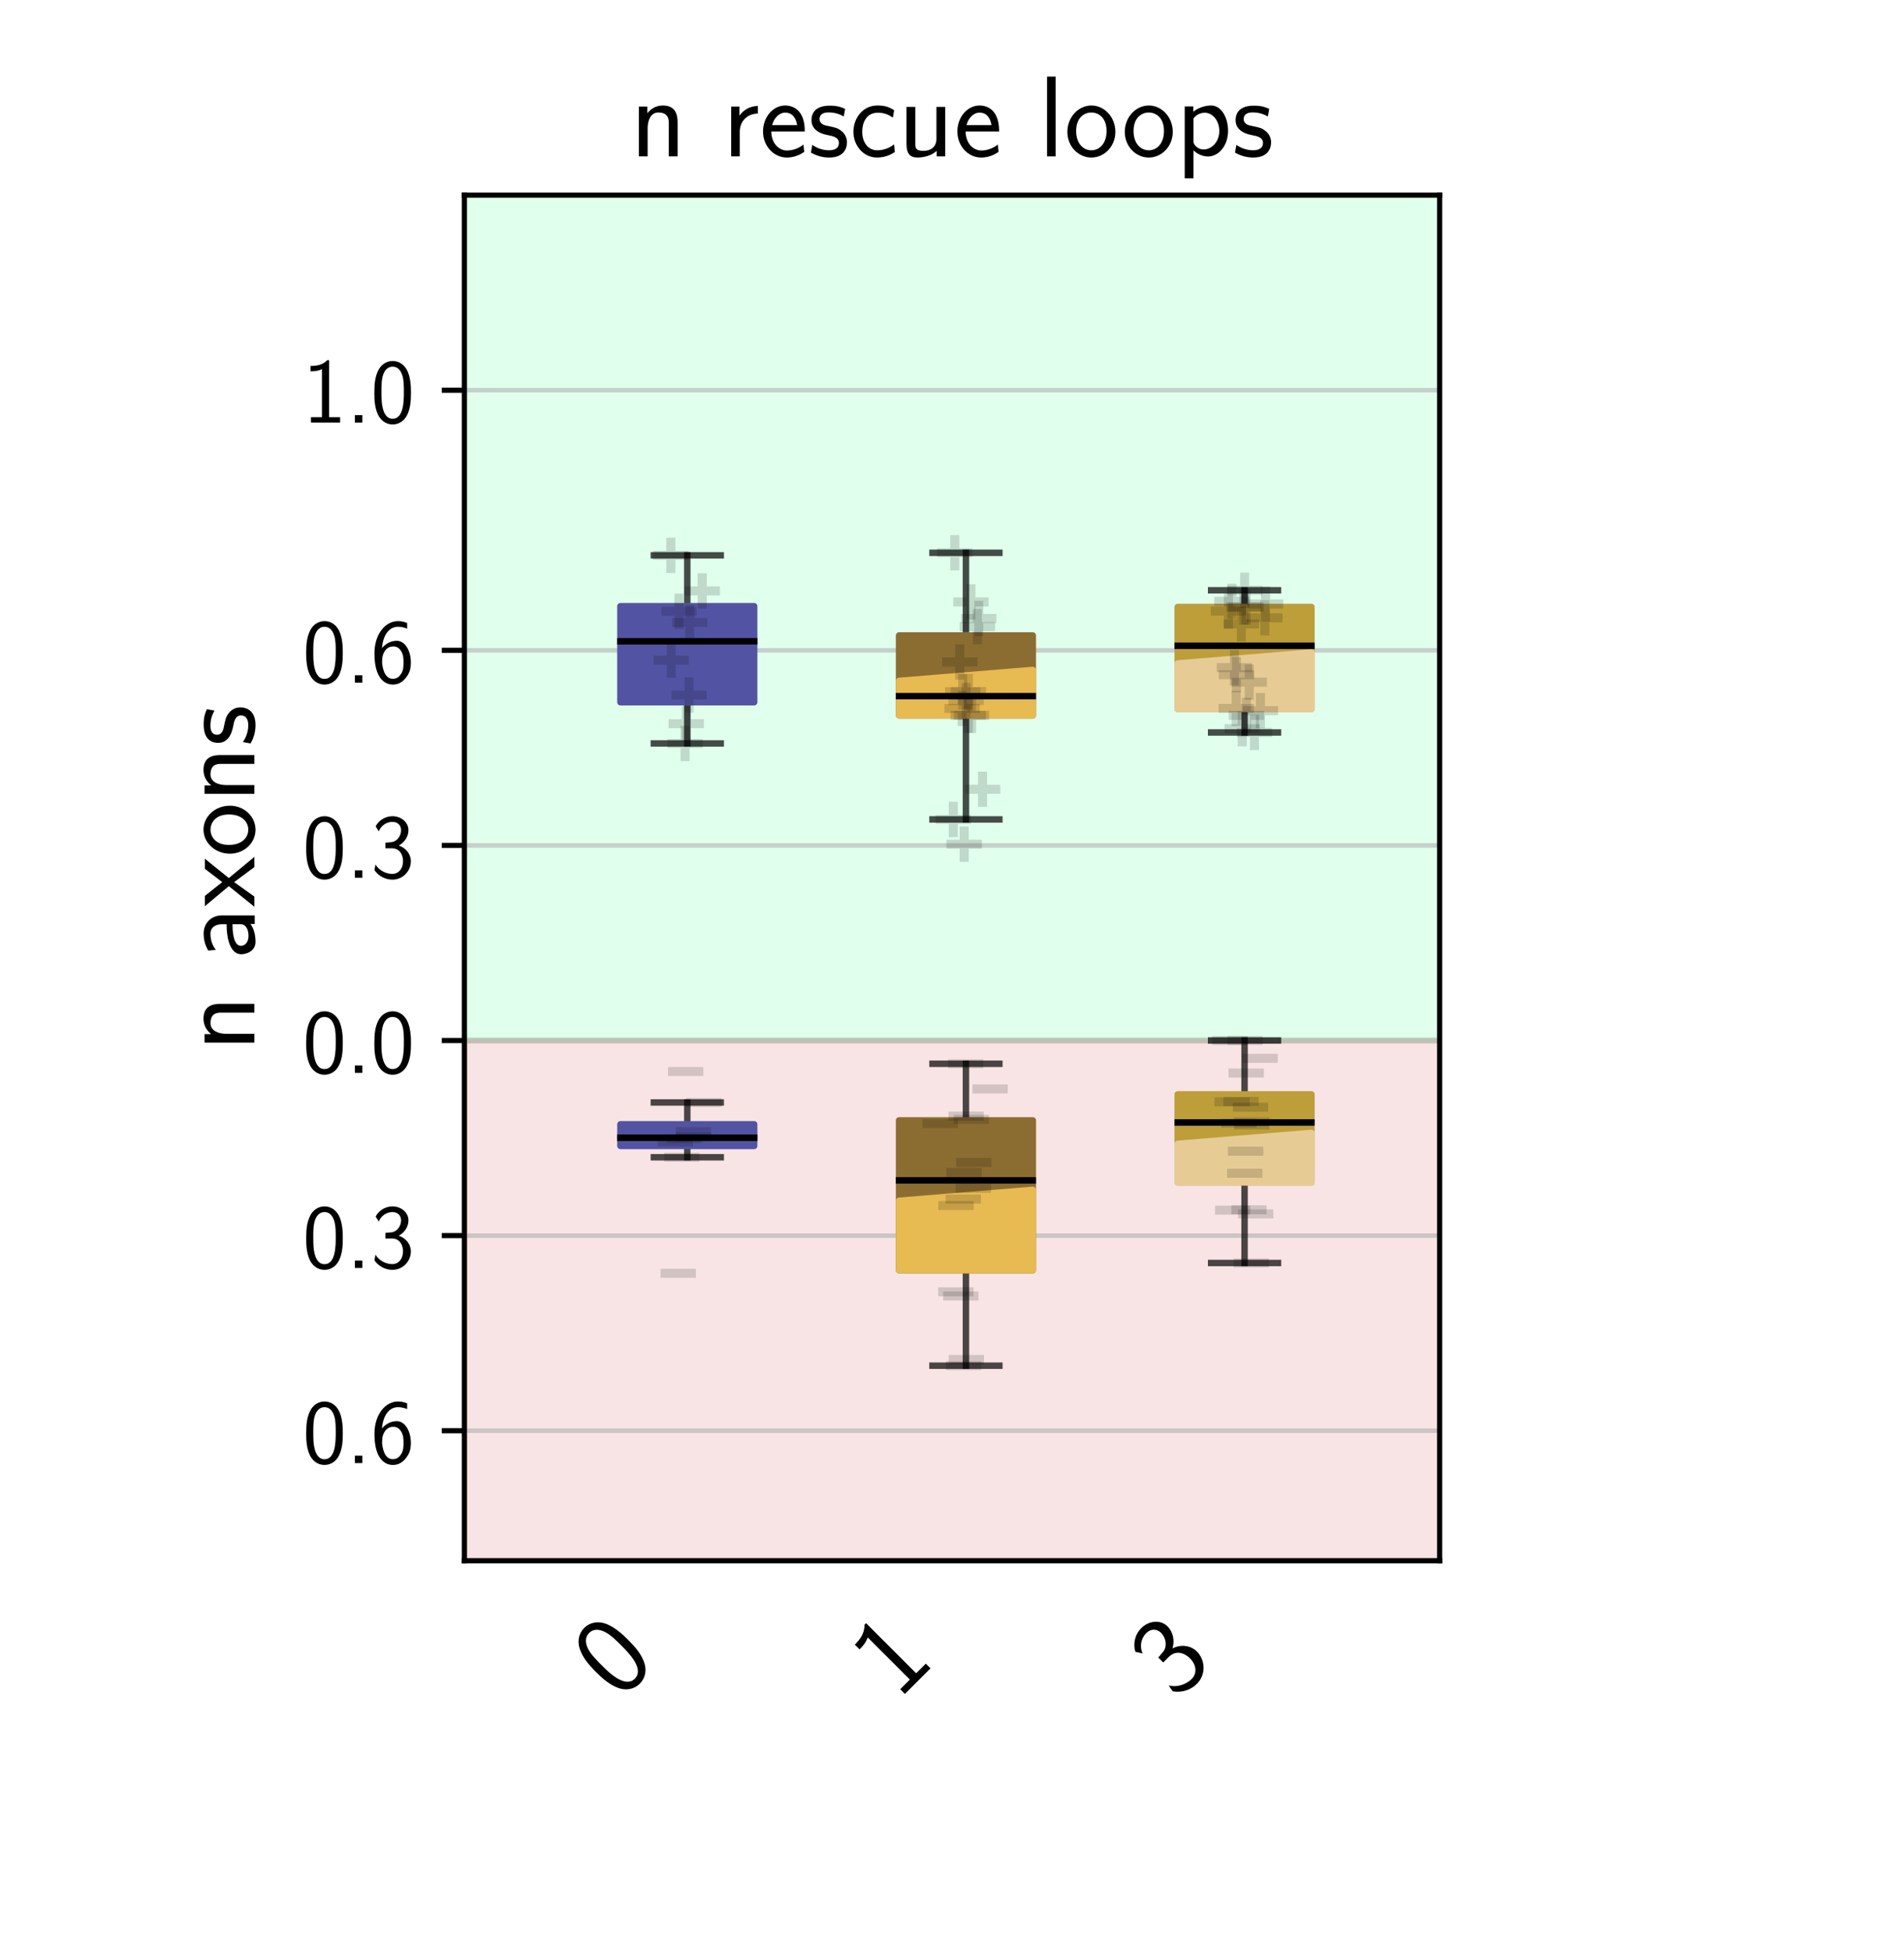 <?xml version="1.0" encoding="utf-8" standalone="no"?>
<!DOCTYPE svg PUBLIC "-//W3C//DTD SVG 1.1//EN"
  "http://www.w3.org/Graphics/SVG/1.1/DTD/svg11.dtd">
<!-- Created with matplotlib (https://matplotlib.org/) -->
<svg height="302.4pt" version="1.1" viewBox="0 0 295.2 302.4" width="295.2pt" xmlns="http://www.w3.org/2000/svg" xmlns:xlink="http://www.w3.org/1999/xlink">
 <defs>
  <style type="text/css">*{stroke-linecap:butt;stroke-linejoin:round;}</style>
 </defs>
 <g id="figure_1">
  <g id="patch_1">
   <path d="M 0 302.4 
L 295.2 302.4 
L 295.2 0 
L 0 0 
z
" style="fill:#ffffff;"/>
  </g>
  <g id="axes_1">
   <g id="patch_2">
    <path d="M 72 241.92 
L 223.2 241.92 
L 223.2 30.24 
L 72 30.24 
z
" style="fill:#ffffff;"/>
   </g>
   <g id="patch_3">
    <path clip-path="url(#pf094265df7)" d="M 72 161.28 
L 234 161.28 
L 234 30.24 
L 72 30.24 
z
" style="fill:#01ff6b;opacity:0.12;stroke:#01ff6b;stroke-linejoin:miter;"/>
   </g>
   <g id="patch_4">
    <path clip-path="url(#pf094265df7)" d="M 72 161.28 
L 234 161.28 
L 234 241.92 
L 72 241.92 
z
" style="fill:#c22121;opacity:0.12;stroke:#c22121;stroke-linejoin:miter;"/>
   </g>
   <g id="matplotlib.axis_1">
    <g id="xtick_1">
     <g id="text_1">
      <!-- 0 -->
      <g transform="translate(95.971 263.688)rotate(-45)scale(0.18 -0.18)">
       <defs>
        <path d="M 43.094 31.938 
C 43.094 37.578 43 48.078 38.906 56.188 
C 34.797 64 28.203 66.078 23.5 66.078 
C 16.703 66.078 10.906 62.109 7.906 55.781 
C 4.703 49.156 3.797 42.328 3.797 31.938 
C 3.797 24.828 4.094 16.109 7.703 8.484 
C 11.797 0.078 18.703 -2 23.406 -2 
C 29.594 -2 35.594 1.266 39 8.094 
C 42.5 15.219 43.094 23.031 43.094 31.938 
z
M 23.406 4.078 
C 15.797 4.078 13.5 12.672 12.797 15.547 
C 11.594 20.469 11.406 25.219 11.406 33.031 
C 11.406 39.156 11.406 46.062 13.297 51.516 
C 15.594 57.828 19.594 60 23.406 60 
C 30.797 60 33.203 52.688 34 50.125 
C 35.5 44.891 35.5 38.766 35.5 33.031 
C 35.5 23.844 35.5 4.078 23.406 4.078 
z
" id="CMSS17-48"/>
       </defs>
       <use transform="scale(0.996)" xlink:href="#CMSS17-48"/>
      </g>
     </g>
    </g>
    <g id="xtick_2">
     <g id="text_2">
      <!-- 1 -->
      <g transform="translate(139.171 263.688)rotate(-45)scale(0.18 -0.18)">
       <defs>
        <path d="M 28.406 67 
L 26.5 67 
C 21.094 61.562 14.797 60.781 8.406 60.781 
L 8.406 55 
C 11.297 55 16 55 20.703 57.297 
L 20.703 5.766 
L 8.906 5.766 
L 8.906 0 
L 40.203 0 
L 40.203 5.766 
L 28.406 5.766 
z
" id="CMSS17-49"/>
       </defs>
       <use transform="scale(0.996)" xlink:href="#CMSS17-49"/>
      </g>
     </g>
    </g>
    <g id="xtick_3">
     <g id="text_3">
      <!-- 3 -->
      <g transform="translate(182.371 263.688)rotate(-45)scale(0.18 -0.18)">
       <defs>
        <path d="M 15.703 31.641 
L 22.5 31.641 
C 31.906 31.641 34.594 23.547 34.594 17.906 
C 34.594 10.203 30.203 4.172 23 4.172 
C 17.406 4.172 9.5 6.938 5 14.25 
C 4.297 10.797 4.297 10.594 3.906 8.219 
C 8.594 1.375 16.203 -2 23.203 -2 
C 34.594 -2 43 7.391 43 17.781 
C 43 25.594 37.5 32.141 30 34.609 
C 36 37.875 40.406 44 40.406 51.141 
C 40.406 59.453 32.703 66.078 23.297 66.078 
C 14.703 66.078 8 60.812 5.203 55.156 
C 5.906 54.188 7.703 51.312 8.594 49.828 
C 10.797 55.656 16.5 60 23.203 60 
C 28.797 60 32.5 56.359 32.5 51.109 
C 32.5 45.672 29 39.734 23.094 38.359 
C 22.703 38.359 16.5 37.766 15.703 37.672 
z
" id="CMSS17-51"/>
       </defs>
       <use transform="scale(0.996)" xlink:href="#CMSS17-51"/>
      </g>
     </g>
    </g>
   </g>
   <g id="matplotlib.axis_2">
    <g id="ytick_1">
     <g id="line2d_1">
      <path clip-path="url(#pf094265df7)" d="M 72 221.76 
L 223.2 221.76 
" style="fill:none;stroke:#b0b0b0;stroke-linecap:square;stroke-opacity:0.6;stroke-width:0.7;"/>
     </g>
     <g id="line2d_2">
      <defs>
       <path d="M 0 0 
L -3.5 0 
" id="m64dbce6af9" style="stroke:#000000;stroke-width:0.8;"/>
      </defs>
      <g>
       <use style="stroke:#000000;stroke-width:0.8;" x="72" xlink:href="#m64dbce6af9" y="221.76"/>
      </g>
     </g>
     <g id="text_4">
      <!-- 0.6 -->
      <g transform="translate(46.926 226.776)scale(0.145 -0.145)">
       <defs>
        <path d="M 17 7.969 
L 9 7.969 
L 9 0 
L 17 0 
z
" id="CMSS17-46"/>
        <path d="M 39 64.078 
C 34.797 65.781 31.797 66.078 29 66.078 
C 16 66.078 3.906 52.625 3.906 31.344 
C 3.906 4.141 15.406 -2 23.594 -2 
C 28.094 -2 32.594 -0.609 36.906 4.375 
C 41.297 9.641 43 14.031 43 21.703 
C 43 34.047 36.906 45 27.797 45 
C 21.203 45 15.5 41.516 12 37.125 
C 13 50.906 19.594 60 29.094 60 
C 31.703 60 35.094 59.625 39 57.969 
z
M 12.094 21.391 
C 12.094 22.188 12.094 22.688 12.203 24.188 
C 12.203 31.953 16.703 38.922 24 38.922 
C 28.703 38.922 31.094 36.438 32.906 33.359 
C 35 29.469 35.094 25.781 35.094 21.688 
C 35.094 17.812 35.094 13.922 32.797 9.953 
C 30.906 6.859 28.406 4.172 23.594 4.172 
C 14.094 4.172 12.5 17.406 12.094 21.391 
z
" id="CMSS17-54"/>
       </defs>
       <use transform="scale(0.996)" xlink:href="#CMSS17-48"/>
       <use transform="translate(46.844 0)scale(0.996)" xlink:href="#CMSS17-46"/>
       <use transform="translate(72.868 0)scale(0.996)" xlink:href="#CMSS17-54"/>
      </g>
     </g>
    </g>
    <g id="ytick_2">
     <g id="line2d_3">
      <path clip-path="url(#pf094265df7)" d="M 72 191.52 
L 223.2 191.52 
" style="fill:none;stroke:#b0b0b0;stroke-linecap:square;stroke-opacity:0.6;stroke-width:0.7;"/>
     </g>
     <g id="line2d_4">
      <g>
       <use style="stroke:#000000;stroke-width:0.8;" x="72" xlink:href="#m64dbce6af9" y="191.52"/>
      </g>
     </g>
     <g id="text_5">
      <!-- 0.3 -->
      <g transform="translate(46.926 196.536)scale(0.145 -0.145)">
       <use transform="scale(0.996)" xlink:href="#CMSS17-48"/>
       <use transform="translate(46.844 0)scale(0.996)" xlink:href="#CMSS17-46"/>
       <use transform="translate(72.868 0)scale(0.996)" xlink:href="#CMSS17-51"/>
      </g>
     </g>
    </g>
    <g id="ytick_3">
     <g id="line2d_5">
      <path clip-path="url(#pf094265df7)" d="M 72 161.28 
L 223.2 161.28 
" style="fill:none;stroke:#b0b0b0;stroke-linecap:square;stroke-opacity:0.6;stroke-width:0.7;"/>
     </g>
     <g id="line2d_6">
      <g>
       <use style="stroke:#000000;stroke-width:0.8;" x="72" xlink:href="#m64dbce6af9" y="161.28"/>
      </g>
     </g>
     <g id="text_6">
      <!-- 0.0 -->
      <g transform="translate(46.926 166.296)scale(0.145 -0.145)">
       <use transform="scale(0.996)" xlink:href="#CMSS17-48"/>
       <use transform="translate(46.844 0)scale(0.996)" xlink:href="#CMSS17-46"/>
       <use transform="translate(72.868 0)scale(0.996)" xlink:href="#CMSS17-48"/>
      </g>
     </g>
    </g>
    <g id="ytick_4">
     <g id="line2d_7">
      <path clip-path="url(#pf094265df7)" d="M 72 131.04 
L 223.2 131.04 
" style="fill:none;stroke:#b0b0b0;stroke-linecap:square;stroke-opacity:0.6;stroke-width:0.7;"/>
     </g>
     <g id="line2d_8">
      <g>
       <use style="stroke:#000000;stroke-width:0.8;" x="72" xlink:href="#m64dbce6af9" y="131.04"/>
      </g>
     </g>
     <g id="text_7">
      <!-- 0.3 -->
      <g transform="translate(46.926 136.056)scale(0.145 -0.145)">
       <use transform="scale(0.996)" xlink:href="#CMSS17-48"/>
       <use transform="translate(46.844 0)scale(0.996)" xlink:href="#CMSS17-46"/>
       <use transform="translate(72.868 0)scale(0.996)" xlink:href="#CMSS17-51"/>
      </g>
     </g>
    </g>
    <g id="ytick_5">
     <g id="line2d_9">
      <path clip-path="url(#pf094265df7)" d="M 72 100.8 
L 223.2 100.8 
" style="fill:none;stroke:#b0b0b0;stroke-linecap:square;stroke-opacity:0.6;stroke-width:0.7;"/>
     </g>
     <g id="line2d_10">
      <g>
       <use style="stroke:#000000;stroke-width:0.8;" x="72" xlink:href="#m64dbce6af9" y="100.8"/>
      </g>
     </g>
     <g id="text_8">
      <!-- 0.6 -->
      <g transform="translate(46.926 105.816)scale(0.145 -0.145)">
       <use transform="scale(0.996)" xlink:href="#CMSS17-48"/>
       <use transform="translate(46.844 0)scale(0.996)" xlink:href="#CMSS17-46"/>
       <use transform="translate(72.868 0)scale(0.996)" xlink:href="#CMSS17-54"/>
      </g>
     </g>
    </g>
    <g id="ytick_6">
     <g id="line2d_11">
      <path clip-path="url(#pf094265df7)" d="M 72 60.48 
L 223.2 60.48 
" style="fill:none;stroke:#b0b0b0;stroke-linecap:square;stroke-opacity:0.6;stroke-width:0.7;"/>
     </g>
     <g id="line2d_12">
      <g>
       <use style="stroke:#000000;stroke-width:0.8;" x="72" xlink:href="#m64dbce6af9" y="60.48"/>
      </g>
     </g>
     <g id="text_9">
      <!-- 1.0 -->
      <g transform="translate(46.926 65.496)scale(0.145 -0.145)">
       <use transform="scale(0.996)" xlink:href="#CMSS17-49"/>
       <use transform="translate(46.844 0)scale(0.996)" xlink:href="#CMSS17-46"/>
       <use transform="translate(72.868 0)scale(0.996)" xlink:href="#CMSS17-48"/>
      </g>
     </g>
    </g>
    <g id="text_10">
     <!-- n axons -->
     <g transform="translate(39.438 162.929)rotate(-90)scale(0.18 -0.18)">
      <defs>
       <path d="M 40.906 29.328 
C 40.906 35.672 39.406 44 28.094 44 
C 21.703 44 17.5 40.719 14.703 37.328 
L 14.703 43.094 
L 7.406 43.094 
L 7.406 0 
L 15 0 
L 15 24.359 
C 15 30.688 17.406 37.938 24.203 37.938 
C 33 37.938 33.297 32 33.297 28.578 
L 33.297 0 
L 40.906 0 
z
" id="CMSS17-110"/>
       <path d="M 37.594 27.984 
C 37.594 37.375 30.906 43.875 21.906 43.875 
C 17.5 43.875 12.703 43.078 7.203 39.891 
L 7.797 33.359 
C 10.297 35.125 14.594 38 21.797 38 
C 26.906 38 30 34.062 30 27.844 
L 30 24 
C 14 24 4 19.344 4 11.344 
C 4 7.203 6.5 -1 14.797 -1 
C 16.297 -1 24.406 -1 30.203 3.391 
L 30.203 -0.297 
L 37.594 -0.297 
z
M 30 12.75 
C 30 10.953 30 8.562 27 6.781 
C 24.406 5.078 21.094 5.078 19.703 5.078 
C 14.703 5.078 11.297 7.984 11.297 11.625 
C 11.297 18.922 26.906 18.922 30 18.922 
z
" id="CMSS17-97"/>
       <path d="M 24.797 22.094 
L 41.5 42.797 
L 32.797 42.797 
L 21.297 27.766 
L 9.406 42.797 
L 0.5 42.797 
L 17.797 22.094 
L 0 0 
L 8.797 0 
L 21.297 17.516 
L 34.297 0 
L 43.094 0 
z
" id="CMSS17-120"/>
       <path d="M 44.203 21.188 
C 44.203 34 34.703 44 23.5 44 
C 12 44 2.703 33.703 2.703 21.188 
C 2.703 8.5 12.297 -1 23.406 -1 
C 34.797 -1 44.203 8.797 44.203 21.188 
z
M 23.5 5.266 
C 16.406 5.266 10.297 11.078 10.297 22 
C 10.297 33.609 17.406 37.922 23.406 37.922 
C 29.906 37.922 36.594 33.219 36.594 22 
C 36.594 10.672 30.094 5.266 23.5 5.266 
z
" id="CMSS17-111"/>
       <path d="M 32.203 41.047 
C 26.297 43.859 21.703 43.859 18.703 43.859 
C 11.594 43.859 3.094 41.375 3.094 31.297 
C 3.094 21.234 14.094 19.031 17.094 18.422 
C 21.703 17.531 26.797 16.531 26.797 11.562 
C 26.797 5.266 19.594 5.266 18.297 5.266 
C 14.297 5.266 8.797 6.359 3.797 9.969 
L 2.594 3.281 
C 8.297 0 13.797 -1 18.406 -1 
C 30.703 -1 33.797 6.5 33.797 12.203 
C 33.797 17.094 31 20.391 29.094 21.891 
C 25.797 24.5 24.594 24.797 16.406 26.5 
C 15 26.703 10.094 27.797 10.094 32.281 
C 10.094 38 16.406 38 17.797 38 
C 24.297 38 28.297 35.984 31 34.5 
z
" id="CMSS17-115"/>
      </defs>
      <use transform="scale(0.996)" xlink:href="#CMSS17-110"/>
      <use transform="translate(79.434 0)scale(0.996)" xlink:href="#CMSS17-97"/>
      <use transform="translate(124.356 0)scale(0.996)" xlink:href="#CMSS17-120"/>
      <use transform="translate(167.356 0)scale(0.996)" xlink:href="#CMSS17-111"/>
      <use transform="translate(214.2 0)scale(0.996)" xlink:href="#CMSS17-110"/>
      <use transform="translate(262.405 0)scale(0.996)" xlink:href="#CMSS17-115"/>
     </g>
    </g>
   </g>
   <g id="line2d_13">
    <path clip-path="url(#pf094265df7)" d="M 106.56 177.616 
L 106.56 179.372 
" style="fill:none;stroke:#000000;stroke-linecap:square;stroke-opacity:0.7;"/>
   </g>
   <g id="line2d_14">
    <path clip-path="url(#pf094265df7)" d="M 106.56 174.264 
L 106.56 170.88 
" style="fill:none;stroke:#000000;stroke-linecap:square;stroke-opacity:0.7;"/>
   </g>
   <g id="line2d_15">
    <path clip-path="url(#pf094265df7)" d="M 101.376 179.372 
L 111.744 179.372 
" style="fill:none;stroke:#000000;stroke-linecap:square;stroke-opacity:0.7;"/>
   </g>
   <g id="line2d_16">
    <path clip-path="url(#pf094265df7)" d="M 101.376 170.88 
L 111.744 170.88 
" style="fill:none;stroke:#000000;stroke-linecap:square;stroke-opacity:0.7;"/>
   </g>
   <g id="line2d_17">
    <path clip-path="url(#pf094265df7)" d="M 149.76 196.883 
L 149.76 211.68 
" style="fill:none;stroke:#000000;stroke-linecap:square;stroke-opacity:0.7;"/>
   </g>
   <g id="line2d_18">
    <path clip-path="url(#pf094265df7)" d="M 149.76 173.661 
L 149.76 164.88 
" style="fill:none;stroke:#000000;stroke-linecap:square;stroke-opacity:0.7;"/>
   </g>
   <g id="line2d_19">
    <path clip-path="url(#pf094265df7)" d="M 144.576 211.68 
L 154.944 211.68 
" style="fill:none;stroke:#000000;stroke-linecap:square;stroke-opacity:0.7;"/>
   </g>
   <g id="line2d_20">
    <path clip-path="url(#pf094265df7)" d="M 144.576 164.88 
L 154.944 164.88 
" style="fill:none;stroke:#000000;stroke-linecap:square;stroke-opacity:0.7;"/>
   </g>
   <g id="line2d_21">
    <path clip-path="url(#pf094265df7)" d="M 192.96 183.267 
L 192.96 195.764 
" style="fill:none;stroke:#000000;stroke-linecap:square;stroke-opacity:0.7;"/>
   </g>
   <g id="line2d_22">
    <path clip-path="url(#pf094265df7)" d="M 192.96 169.627 
L 192.96 161.28 
" style="fill:none;stroke:#000000;stroke-linecap:square;stroke-opacity:0.7;"/>
   </g>
   <g id="line2d_23">
    <path clip-path="url(#pf094265df7)" d="M 187.776 195.764 
L 198.144 195.764 
" style="fill:none;stroke:#000000;stroke-linecap:square;stroke-opacity:0.7;"/>
   </g>
   <g id="line2d_24">
    <path clip-path="url(#pf094265df7)" d="M 187.776 161.28 
L 198.144 161.28 
" style="fill:none;stroke:#000000;stroke-linecap:square;stroke-opacity:0.7;"/>
   </g>
   <g id="line2d_25">
    <path clip-path="url(#pf094265df7)" d="M 106.56 108.841 
L 106.56 115.236 
" style="fill:none;stroke:#000000;stroke-linecap:square;stroke-opacity:0.7;"/>
   </g>
   <g id="line2d_26">
    <path clip-path="url(#pf094265df7)" d="M 106.56 93.962 
L 106.56 86.08 
" style="fill:none;stroke:#000000;stroke-linecap:square;stroke-opacity:0.7;"/>
   </g>
   <g id="line2d_27">
    <path clip-path="url(#pf094265df7)" d="M 101.376 115.236 
L 111.744 115.236 
" style="fill:none;stroke:#000000;stroke-linecap:square;stroke-opacity:0.7;"/>
   </g>
   <g id="line2d_28">
    <path clip-path="url(#pf094265df7)" d="M 101.376 86.08 
L 111.744 86.08 
" style="fill:none;stroke:#000000;stroke-linecap:square;stroke-opacity:0.7;"/>
   </g>
   <g id="line2d_29">
    <path clip-path="url(#pf094265df7)" d="M 149.76 110.88 
L 149.76 127.008 
" style="fill:none;stroke:#000000;stroke-linecap:square;stroke-opacity:0.7;"/>
   </g>
   <g id="line2d_30">
    <path clip-path="url(#pf094265df7)" d="M 149.76 98.502 
L 149.76 85.68 
" style="fill:none;stroke:#000000;stroke-linecap:square;stroke-opacity:0.7;"/>
   </g>
   <g id="line2d_31">
    <path clip-path="url(#pf094265df7)" d="M 144.576 127.008 
L 154.944 127.008 
" style="fill:none;stroke:#000000;stroke-linecap:square;stroke-opacity:0.7;"/>
   </g>
   <g id="line2d_32">
    <path clip-path="url(#pf094265df7)" d="M 144.576 85.68 
L 154.944 85.68 
" style="fill:none;stroke:#000000;stroke-linecap:square;stroke-opacity:0.7;"/>
   </g>
   <g id="line2d_33">
    <path clip-path="url(#pf094265df7)" d="M 192.96 109.893 
L 192.96 113.533 
" style="fill:none;stroke:#000000;stroke-linecap:square;stroke-opacity:0.7;"/>
   </g>
   <g id="line2d_34">
    <path clip-path="url(#pf094265df7)" d="M 192.96 94.08 
L 192.96 91.495 
" style="fill:none;stroke:#000000;stroke-linecap:square;stroke-opacity:0.7;"/>
   </g>
   <g id="line2d_35">
    <path clip-path="url(#pf094265df7)" d="M 187.776 113.533 
L 198.144 113.533 
" style="fill:none;stroke:#000000;stroke-linecap:square;stroke-opacity:0.7;"/>
   </g>
   <g id="line2d_36">
    <path clip-path="url(#pf094265df7)" d="M 187.776 91.495 
L 198.144 91.495 
" style="fill:none;stroke:#000000;stroke-linecap:square;stroke-opacity:0.7;"/>
   </g>
   <g id="patch_5">
    <path d="M 72 241.92 
L 72 30.24 
" style="fill:none;stroke:#000000;stroke-linecap:square;stroke-linejoin:miter;stroke-width:0.8;"/>
   </g>
   <g id="patch_6">
    <path d="M 223.2 241.92 
L 223.2 30.24 
" style="fill:none;stroke:#000000;stroke-linecap:square;stroke-linejoin:miter;stroke-width:0.8;"/>
   </g>
   <g id="patch_7">
    <path d="M 72 241.92 
L 223.2 241.92 
" style="fill:none;stroke:#000000;stroke-linecap:square;stroke-linejoin:miter;stroke-width:0.8;"/>
   </g>
   <g id="patch_8">
    <path d="M 72 30.24 
L 223.2 30.24 
" style="fill:none;stroke:#000000;stroke-linecap:square;stroke-linejoin:miter;stroke-width:0.8;"/>
   </g>
   <g id="text_11">
    <!-- n rescue loops -->
    <g transform="translate(97.722 24.24)scale(0.18 -0.18)">
     <defs>
      <path d="M 14.906 21.297 
C 14.906 30.703 21.797 37 30.594 37 
L 30.594 43.578 
C 24.203 43.578 18.203 40.391 14.594 35.203 
L 14.594 43.094 
L 7.5 43.094 
L 7.5 0 
L 14.906 0 
z
" id="CMSS17-114"/>
      <path d="M 39.094 21.516 
C 39.094 24.844 38.906 31.297 35.703 36.641 
C 32.203 42.391 26.5 44 22.203 44 
C 11.797 44 3 34.188 3 21.484 
C 3 9.094 12.094 -1 23.594 -1 
C 28.094 -1 33.594 0.297 38.594 3.875 
C 38.594 4.281 38.406 6.469 38.297 6.562 
C 38.297 6.766 38 9.844 38 10.25 
C 33.203 6.359 27.703 5.078 23.703 5.078 
C 17.297 5.078 10.406 10.422 10.094 21.516 
z
M 10.906 27 
C 12.203 32.562 16.594 37.828 22.203 37.828 
C 23.703 37.828 30.703 37.828 32.5 27 
z
" id="CMSS17-101"/>
      <path d="M 38.5 39.703 
C 38.5 40.391 33.906 42.406 32.703 42.797 
C 29.406 44 25.203 44 24.094 44 
C 11.094 44 3.297 32.703 3.297 21.297 
C 3.297 9.297 12 -1 23.703 -1 
C 30.406 -1 35.203 1.188 39.094 3.781 
L 38.5 10.375 
C 34.203 7.078 29.203 5.266 23.797 5.266 
C 16 5.266 10.906 12.094 10.906 21.391 
C 10.906 28.609 14.203 37.719 24.203 37.719 
C 29.703 37.719 32.797 36.609 37.406 33.516 
z
" id="CMSS17-99"/>
      <path d="M 40.906 42.797 
L 33.297 42.797 
L 33.297 15.188 
C 33.297 7.781 27.906 4.781 22.203 4.781 
C 15.594 4.781 15 6.984 15 11.078 
L 15 42.797 
L 7.406 42.797 
L 7.406 10.594 
C 7.406 2.797 10.094 -1 17 -1 
C 20.406 -1 28.094 -0.203 33.5 4.781 
L 33.5 0 
L 40.906 0 
z
" id="CMSS17-117"/>
      <path d="M 14.797 69 
L 7.406 69 
L 7.406 0 
L 14.797 0 
z
" id="CMSS17-108"/>
      <path d="M 15.094 5.203 
C 18.406 2.016 22.906 -0.078 27.703 -0.078 
C 37 -0.078 45 9.422 45 22.062 
C 45 33.734 39 44 30.406 44 
C 25.406 44 19.406 42.219 14.906 38.625 
L 14.906 43.203 
L 7.5 43.203 
L 7.5 -19 
L 15.094 -19 
z
M 15.094 32.812 
C 15.906 34 19.297 37.734 24.797 37.734 
C 31.797 37.734 37.406 30.625 37.406 22.062 
C 37.406 12.297 30.594 6 23.906 6 
C 21.906 6 19.797 6.484 17.797 8.172 
C 15.094 10.531 15.094 12 15.094 13.391 
z
" id="CMSS17-112"/>
     </defs>
     <use transform="scale(0.996)" xlink:href="#CMSS17-110"/>
     <use transform="translate(79.434 0)scale(0.996)" xlink:href="#CMSS17-114"/>
     <use transform="translate(111.344 0)scale(0.996)" xlink:href="#CMSS17-101"/>
     <use transform="translate(152.983 0)scale(0.996)" xlink:href="#CMSS17-115"/>
     <use transform="translate(188.896 0)scale(0.996)" xlink:href="#CMSS17-99"/>
     <use transform="translate(230.535 0)scale(0.996)" xlink:href="#CMSS17-117"/>
     <use transform="translate(278.74 0)scale(0.996)" xlink:href="#CMSS17-101"/>
     <use transform="translate(351.608 0)scale(0.996)" xlink:href="#CMSS17-108"/>
     <use transform="translate(373.789 0)scale(0.996)" xlink:href="#CMSS17-111"/>
     <use transform="translate(423.235 0)scale(0.996)" xlink:href="#CMSS17-111"/>
     <use transform="translate(470.078 0)scale(0.996)" xlink:href="#CMSS17-112"/>
     <use transform="translate(518.283 0)scale(0.996)" xlink:href="#CMSS17-115"/>
    </g>
   </g>
   <g id="patch_9">
    <path clip-path="url(#pf094265df7)" d="M 96.192 177.616 
L 116.928 177.616 
L 116.928 174.264 
L 96.192 174.264 
L 96.192 177.616 
z
" style="fill:#5254a3;stroke:#5254a3;stroke-linejoin:miter;"/>
   </g>
   <g id="patch_10">
    <path clip-path="url(#pf094265df7)" d="M 139.392 196.883 
L 160.128 196.883 
L 160.128 173.661 
L 139.392 173.661 
L 139.392 196.883 
z
" style="fill:#8c6d31;stroke:#8c6d31;stroke-linejoin:miter;"/>
   </g>
   <g id="patch_11">
    <path clip-path="url(#pf094265df7)" d="M 182.592 183.267 
L 203.328 183.267 
L 203.328 169.627 
L 182.592 169.627 
L 182.592 183.267 
z
" style="fill:#bd9e39;stroke:#bd9e39;stroke-linejoin:miter;"/>
   </g>
   <g id="patch_12">
    <path clip-path="url(#pf094265df7)" d="M 96.192 108.841 
L 116.928 108.841 
L 116.928 93.962 
L 96.192 93.962 
L 96.192 108.841 
z
" style="fill:#5254a3;stroke:#5254a3;stroke-linejoin:miter;"/>
   </g>
   <g id="patch_13">
    <path clip-path="url(#pf094265df7)" d="M 139.392 110.88 
L 160.128 110.88 
L 160.128 98.502 
L 139.392 98.502 
L 139.392 110.88 
z
" style="fill:#8c6d31;stroke:#8c6d31;stroke-linejoin:miter;"/>
   </g>
   <g id="patch_14">
    <path clip-path="url(#pf094265df7)" d="M 182.592 109.893 
L 203.328 109.893 
L 203.328 94.08 
L 182.592 94.08 
L 182.592 109.893 
z
" style="fill:#bd9e39;stroke:#bd9e39;stroke-linejoin:miter;"/>
   </g>
   <g id="patch_15">
    <path clip-path="url(#pf094265df7)" d="M 139.392 196.883 
L 139.392 186.119 
L 160.128 184.425 
L 160.128 196.883 
z
" style="fill:#e7ba52;stroke:#e7ba52;stroke-linejoin:miter;"/>
   </g>
   <g id="patch_16">
    <path clip-path="url(#pf094265df7)" d="M 182.592 183.267 
L 182.592 177.294 
L 203.328 175.601 
L 203.328 183.267 
z
" style="fill:#e7cb94;stroke:#e7cb94;stroke-linejoin:miter;"/>
   </g>
   <g id="patch_17">
    <path clip-path="url(#pf094265df7)" d="M 139.392 110.88 
L 139.392 105.538 
L 160.128 103.844 
L 160.128 110.88 
z
" style="fill:#e7ba52;stroke:#e7ba52;stroke-linejoin:miter;"/>
   </g>
   <g id="patch_18">
    <path clip-path="url(#pf094265df7)" d="M 182.592 109.893 
L 182.592 102.833 
L 203.328 101.14 
L 203.328 109.893 
z
" style="fill:#e7cb94;stroke:#e7cb94;stroke-linejoin:miter;"/>
   </g>
   <g id="PathCollection_1">
    <defs>
     <path d="M 2.739 0 
L -2.739 -0 
" id="m800b1793dc" style="stroke:#000000;stroke-opacity:0.15;stroke-width:1.4;"/>
    </defs>
    <g>
     <use style="fill-opacity:0.15;stroke:#000000;stroke-opacity:0.15;stroke-width:1.4;" x="104.71" xlink:href="#m800b1793dc" y="177.03"/>
     <use style="fill-opacity:0.15;stroke:#000000;stroke-opacity:0.15;stroke-width:1.4;" x="109.115" xlink:href="#m800b1793dc" y="170.88"/>
     <use style="fill-opacity:0.15;stroke:#000000;stroke-opacity:0.15;stroke-width:1.4;" x="105.159" xlink:href="#m800b1793dc" y="197.369"/>
     <use style="fill-opacity:0.15;stroke:#000000;stroke-opacity:0.15;stroke-width:1.4;" x="107.553" xlink:href="#m800b1793dc" y="176.213"/>
     <use style="fill-opacity:0.15;stroke:#000000;stroke-opacity:0.15;stroke-width:1.4;" x="106.049" xlink:href="#m800b1793dc" y="176.495"/>
     <use style="fill-opacity:0.15;stroke:#000000;stroke-opacity:0.15;stroke-width:1.4;" x="107.498" xlink:href="#m800b1793dc" y="175.392"/>
     <use style="fill-opacity:0.15;stroke:#000000;stroke-opacity:0.15;stroke-width:1.4;" x="105.714" xlink:href="#m800b1793dc" y="179.372"/>
     <use style="fill-opacity:0.15;stroke:#000000;stroke-opacity:0.15;stroke-width:1.4;" x="106.307" xlink:href="#m800b1793dc" y="166.08"/>
    </g>
   </g>
   <g id="PathCollection_2">
    <g>
     <use style="fill-opacity:0.15;stroke:#000000;stroke-opacity:0.15;stroke-width:1.4;" x="149.824" xlink:href="#m800b1793dc" y="210.729"/>
     <use style="fill-opacity:0.15;stroke:#000000;stroke-opacity:0.15;stroke-width:1.4;" x="148.201" xlink:href="#m800b1793dc" y="200.225"/>
     <use style="fill-opacity:0.15;stroke:#000000;stroke-opacity:0.15;stroke-width:1.4;" x="150.912" xlink:href="#m800b1793dc" y="184.189"/>
     <use style="fill-opacity:0.15;stroke:#000000;stroke-opacity:0.15;stroke-width:1.4;" x="148.962" xlink:href="#m800b1793dc" y="200.88"/>
     <use style="fill-opacity:0.15;stroke:#000000;stroke-opacity:0.15;stroke-width:1.4;" x="149.404" xlink:href="#m800b1793dc" y="211.68"/>
     <use style="fill-opacity:0.15;stroke:#000000;stroke-opacity:0.15;stroke-width:1.4;" x="148.214" xlink:href="#m800b1793dc" y="186.856"/>
     <use style="fill-opacity:0.15;stroke:#000000;stroke-opacity:0.15;stroke-width:1.4;" x="145.775" xlink:href="#m800b1793dc" y="174.148"/>
     <use style="fill-opacity:0.15;stroke:#000000;stroke-opacity:0.15;stroke-width:1.4;" x="149.463" xlink:href="#m800b1793dc" y="181.732"/>
     <use style="fill-opacity:0.15;stroke:#000000;stroke-opacity:0.15;stroke-width:1.4;" x="153.512" xlink:href="#m800b1793dc" y="168.786"/>
     <use style="fill-opacity:0.15;stroke:#000000;stroke-opacity:0.15;stroke-width:1.4;" x="150.98" xlink:href="#m800b1793dc" y="180.18"/>
     <use style="fill-opacity:0.15;stroke:#000000;stroke-opacity:0.15;stroke-width:1.4;" x="149.73" xlink:href="#m800b1793dc" y="164.88"/>
     <use style="fill-opacity:0.15;stroke:#000000;stroke-opacity:0.15;stroke-width:1.4;" x="149.351" xlink:href="#m800b1793dc" y="185.865"/>
     <use style="fill-opacity:0.15;stroke:#000000;stroke-opacity:0.15;stroke-width:1.4;" x="149.795" xlink:href="#m800b1793dc" y="173.001"/>
     <use style="fill-opacity:0.15;stroke:#000000;stroke-opacity:0.15;stroke-width:1.4;" x="150.611" xlink:href="#m800b1793dc" y="173.498"/>
    </g>
   </g>
   <g id="PathCollection_3">
    <g>
     <use style="fill-opacity:0.15;stroke:#000000;stroke-opacity:0.15;stroke-width:1.4;" x="191.124" xlink:href="#m800b1793dc" y="187.576"/>
     <use style="fill-opacity:0.15;stroke:#000000;stroke-opacity:0.15;stroke-width:1.4;" x="194.693" xlink:href="#m800b1793dc" y="188.16"/>
     <use style="fill-opacity:0.15;stroke:#000000;stroke-opacity:0.15;stroke-width:1.4;" x="194.073" xlink:href="#m800b1793dc" y="173.88"/>
     <use style="fill-opacity:0.15;stroke:#000000;stroke-opacity:0.15;stroke-width:1.4;" x="194.077" xlink:href="#m800b1793dc" y="174.371"/>
     <use style="fill-opacity:0.15;stroke:#000000;stroke-opacity:0.15;stroke-width:1.4;" x="193.642" xlink:href="#m800b1793dc" y="187.516"/>
     <use style="fill-opacity:0.15;stroke:#000000;stroke-opacity:0.15;stroke-width:1.4;" x="192.991" xlink:href="#m800b1793dc" y="181.851"/>
     <use style="fill-opacity:0.15;stroke:#000000;stroke-opacity:0.15;stroke-width:1.4;" x="194.006" xlink:href="#m800b1793dc" y="195.764"/>
     <use style="fill-opacity:0.15;stroke:#000000;stroke-opacity:0.15;stroke-width:1.4;" x="193.88" xlink:href="#m800b1793dc" y="171.618"/>
     <use style="fill-opacity:0.15;stroke:#000000;stroke-opacity:0.15;stroke-width:1.4;" x="192.409" xlink:href="#m800b1793dc" y="170.73"/>
     <use style="fill-opacity:0.15;stroke:#000000;stroke-opacity:0.15;stroke-width:1.4;" x="192.068" xlink:href="#m800b1793dc" y="174.08"/>
     <use style="fill-opacity:0.15;stroke:#000000;stroke-opacity:0.15;stroke-width:1.4;" x="193.118" xlink:href="#m800b1793dc" y="178.437"/>
     <use style="fill-opacity:0.15;stroke:#000000;stroke-opacity:0.15;stroke-width:1.4;" x="195.369" xlink:href="#m800b1793dc" y="164.042"/>
     <use style="fill-opacity:0.15;stroke:#000000;stroke-opacity:0.15;stroke-width:1.4;" x="191.033" xlink:href="#m800b1793dc" y="170.789"/>
     <use style="fill-opacity:0.15;stroke:#000000;stroke-opacity:0.15;stroke-width:1.4;" x="190.678" xlink:href="#m800b1793dc" y="161.28"/>
     <use style="fill-opacity:0.15;stroke:#000000;stroke-opacity:0.15;stroke-width:1.4;" x="193.216" xlink:href="#m800b1793dc" y="166.32"/>
     <use style="fill-opacity:0.15;stroke:#000000;stroke-opacity:0.15;stroke-width:1.4;" x="193.039" xlink:href="#m800b1793dc" y="161.28"/>
    </g>
   </g>
   <g id="PathCollection_4">
    <defs>
     <path d="M -2.739 0 
L 2.739 0 
M 0 2.739 
L 0 -2.739 
" id="m0d7f2d088c" style="stroke:#000000;stroke-opacity:0.15;stroke-width:1.4;"/>
    </defs>
    <g>
     <use style="fill-opacity:0.15;stroke:#000000;stroke-opacity:0.15;stroke-width:1.4;" x="106.83" xlink:href="#m0d7f2d088c" y="107.73"/>
     <use style="fill-opacity:0.15;stroke:#000000;stroke-opacity:0.15;stroke-width:1.4;" x="106.939" xlink:href="#m0d7f2d088c" y="96.48"/>
     <use style="fill-opacity:0.15;stroke:#000000;stroke-opacity:0.15;stroke-width:1.4;" x="106.213" xlink:href="#m0d7f2d088c" y="115.236"/>
     <use style="fill-opacity:0.15;stroke:#000000;stroke-opacity:0.15;stroke-width:1.4;" x="108.877" xlink:href="#m0d7f2d088c" y="91.591"/>
     <use style="fill-opacity:0.15;stroke:#000000;stroke-opacity:0.15;stroke-width:1.4;" x="104.07" xlink:href="#m0d7f2d088c" y="102.322"/>
     <use style="fill-opacity:0.15;stroke:#000000;stroke-opacity:0.15;stroke-width:1.4;" x="105.272" xlink:href="#m0d7f2d088c" y="94.752"/>
     <use style="fill-opacity:0.15;stroke:#000000;stroke-opacity:0.15;stroke-width:1.4;" x="106.399" xlink:href="#m0d7f2d088c" y="112.172"/>
     <use style="fill-opacity:0.15;stroke:#000000;stroke-opacity:0.15;stroke-width:1.4;" x="104.005" xlink:href="#m0d7f2d088c" y="86.08"/>
    </g>
   </g>
   <g id="PathCollection_5">
    <g>
     <use style="fill-opacity:0.15;stroke:#000000;stroke-opacity:0.15;stroke-width:1.4;" x="149.487" xlink:href="#m0d7f2d088c" y="130.85"/>
     <use style="fill-opacity:0.15;stroke:#000000;stroke-opacity:0.15;stroke-width:1.4;" x="152.344" xlink:href="#m0d7f2d088c" y="122.335"/>
     <use style="fill-opacity:0.15;stroke:#000000;stroke-opacity:0.15;stroke-width:1.4;" x="149.792" xlink:href="#m0d7f2d088c" y="108.589"/>
     <use style="fill-opacity:0.15;stroke:#000000;stroke-opacity:0.15;stroke-width:1.4;" x="150.119" xlink:href="#m0d7f2d088c" y="110.88"/>
     <use style="fill-opacity:0.15;stroke:#000000;stroke-opacity:0.15;stroke-width:1.4;" x="147.8" xlink:href="#m0d7f2d088c" y="127.008"/>
     <use style="fill-opacity:0.15;stroke:#000000;stroke-opacity:0.15;stroke-width:1.4;" x="148.801" xlink:href="#m0d7f2d088c" y="102.605"/>
     <use style="fill-opacity:0.15;stroke:#000000;stroke-opacity:0.15;stroke-width:1.4;" x="149.176" xlink:href="#m0d7f2d088c" y="109.808"/>
     <use style="fill-opacity:0.15;stroke:#000000;stroke-opacity:0.15;stroke-width:1.4;" x="149.266" xlink:href="#m0d7f2d088c" y="107.228"/>
     <use style="fill-opacity:0.15;stroke:#000000;stroke-opacity:0.15;stroke-width:1.4;" x="151.753" xlink:href="#m0d7f2d088c" y="95.867"/>
     <use style="fill-opacity:0.15;stroke:#000000;stroke-opacity:0.15;stroke-width:1.4;" x="150.627" xlink:href="#m0d7f2d088c" y="110.88"/>
     <use style="fill-opacity:0.15;stroke:#000000;stroke-opacity:0.15;stroke-width:1.4;" x="148.031" xlink:href="#m0d7f2d088c" y="85.68"/>
     <use style="fill-opacity:0.15;stroke:#000000;stroke-opacity:0.15;stroke-width:1.4;" x="150.143" xlink:href="#m0d7f2d088c" y="107.192"/>
     <use style="fill-opacity:0.15;stroke:#000000;stroke-opacity:0.15;stroke-width:1.4;" x="150.535" xlink:href="#m0d7f2d088c" y="93.299"/>
     <use style="fill-opacity:0.15;stroke:#000000;stroke-opacity:0.15;stroke-width:1.4;" x="151.533" xlink:href="#m0d7f2d088c" y="97.135"/>
    </g>
   </g>
   <g id="PathCollection_6">
    <g>
     <use style="fill-opacity:0.15;stroke:#000000;stroke-opacity:0.15;stroke-width:1.4;" x="195.418" xlink:href="#m0d7f2d088c" y="110.15"/>
     <use style="fill-opacity:0.15;stroke:#000000;stroke-opacity:0.15;stroke-width:1.4;" x="191.381" xlink:href="#m0d7f2d088c" y="103.488"/>
     <use style="fill-opacity:0.15;stroke:#000000;stroke-opacity:0.15;stroke-width:1.4;" x="191.699" xlink:href="#m0d7f2d088c" y="104.58"/>
     <use style="fill-opacity:0.15;stroke:#000000;stroke-opacity:0.15;stroke-width:1.4;" x="191.004" xlink:href="#m0d7f2d088c" y="93.207"/>
     <use style="fill-opacity:0.15;stroke:#000000;stroke-opacity:0.15;stroke-width:1.4;" x="192.596" xlink:href="#m0d7f2d088c" y="112.951"/>
     <use style="fill-opacity:0.15;stroke:#000000;stroke-opacity:0.15;stroke-width:1.4;" x="193.685" xlink:href="#m0d7f2d088c" y="105.737"/>
     <use style="fill-opacity:0.15;stroke:#000000;stroke-opacity:0.15;stroke-width:1.4;" x="194.496" xlink:href="#m0d7f2d088c" y="113.533"/>
     <use style="fill-opacity:0.15;stroke:#000000;stroke-opacity:0.15;stroke-width:1.4;" x="192.842" xlink:href="#m0d7f2d088c" y="94.08"/>
     <use style="fill-opacity:0.15;stroke:#000000;stroke-opacity:0.15;stroke-width:1.4;" x="192.463" xlink:href="#m0d7f2d088c" y="96.705"/>
     <use style="fill-opacity:0.15;stroke:#000000;stroke-opacity:0.15;stroke-width:1.4;" x="193.196" xlink:href="#m0d7f2d088c" y="94.08"/>
     <use style="fill-opacity:0.15;stroke:#000000;stroke-opacity:0.15;stroke-width:1.4;" x="191.661" xlink:href="#m0d7f2d088c" y="109.808"/>
     <use style="fill-opacity:0.15;stroke:#000000;stroke-opacity:0.15;stroke-width:1.4;" x="196.21" xlink:href="#m0d7f2d088c" y="93.62"/>
     <use style="fill-opacity:0.15;stroke:#000000;stroke-opacity:0.15;stroke-width:1.4;" x="190.46" xlink:href="#m0d7f2d088c" y="94.714"/>
     <use style="fill-opacity:0.15;stroke:#000000;stroke-opacity:0.15;stroke-width:1.4;" x="193.247" xlink:href="#m0d7f2d088c" y="110.88"/>
     <use style="fill-opacity:0.15;stroke:#000000;stroke-opacity:0.15;stroke-width:1.4;" x="196.107" xlink:href="#m0d7f2d088c" y="95.76"/>
     <use style="fill-opacity:0.15;stroke:#000000;stroke-opacity:0.15;stroke-width:1.4;" x="192.971" xlink:href="#m0d7f2d088c" y="91.495"/>
    </g>
   </g>
   <g id="line2d_37">
    <path clip-path="url(#pf094265df7)" d="M 96.192 176.354 
L 116.928 176.354 
" style="fill:none;stroke:#000000;stroke-linecap:square;"/>
   </g>
   <g id="line2d_38">
    <path clip-path="url(#pf094265df7)" d="M 139.392 182.961 
L 160.128 182.961 
" style="fill:none;stroke:#000000;stroke-linecap:square;"/>
   </g>
   <g id="line2d_39">
    <path clip-path="url(#pf094265df7)" d="M 182.592 173.98 
L 203.328 173.98 
" style="fill:none;stroke:#000000;stroke-linecap:square;"/>
   </g>
   <g id="line2d_40">
    <path clip-path="url(#pf094265df7)" d="M 96.192 99.401 
L 116.928 99.401 
" style="fill:none;stroke:#000000;stroke-linecap:square;"/>
   </g>
   <g id="line2d_41">
    <path clip-path="url(#pf094265df7)" d="M 139.392 107.908 
L 160.128 107.908 
" style="fill:none;stroke:#000000;stroke-linecap:square;"/>
   </g>
   <g id="line2d_42">
    <path clip-path="url(#pf094265df7)" d="M 182.592 100.097 
L 203.328 100.097 
" style="fill:none;stroke:#000000;stroke-linecap:square;"/>
   </g>
  </g>
 </g>
 <defs>
  <clipPath id="pf094265df7">
   <rect height="211.68" width="151.2" x="72" y="30.24"/>
  </clipPath>
 </defs>
</svg>
